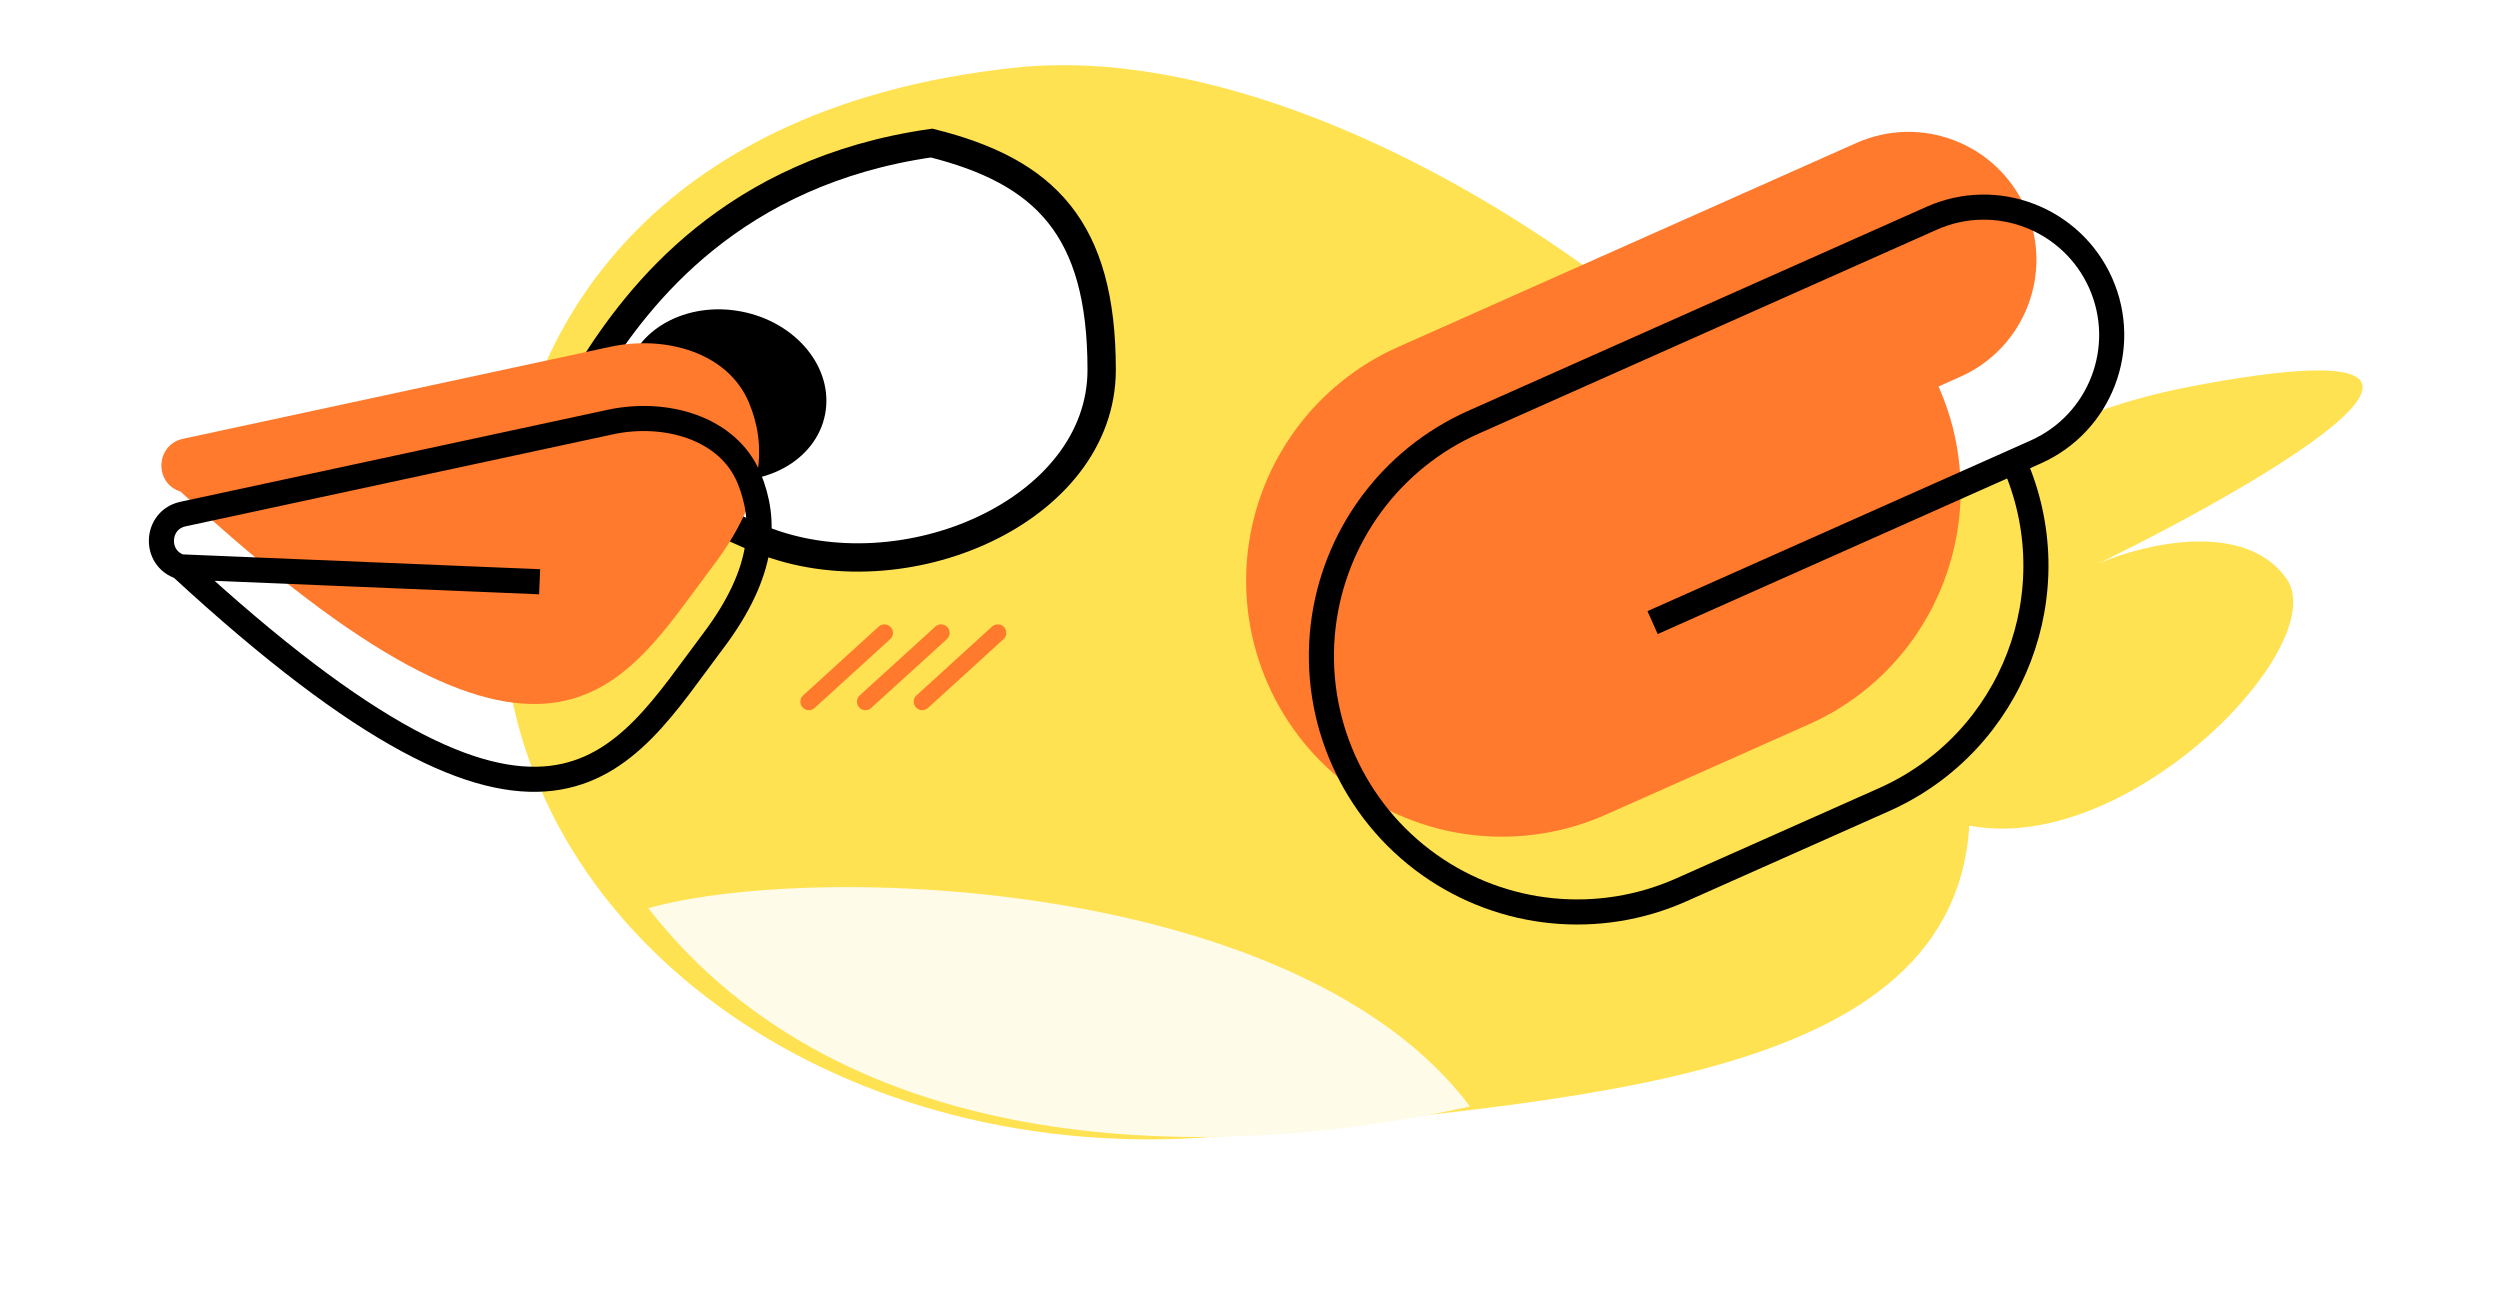 <svg width="27" height="14" viewBox="0 0 27 14" fill="none" xmlns="http://www.w3.org/2000/svg">
<g filter="url(#filter0_ii_46_165)">
<path d="M5.724 7.328C6.07 10.621 9.603 12.948 13.615 12.527C17.627 12.105 21.872 11.922 21.526 8.629C21.18 5.336 15.252 0.579 11.24 1.001C7.228 1.422 5.378 4.035 5.724 7.328Z" fill="#FFE252"/>
</g>
<g style="mix-blend-mode:soft-light">
<path d="M7.001 9.808C8.837 9.298 14.04 9.502 15.876 11.95C13.122 12.562 9.143 12.562 7.001 9.808Z" fill="#FFFBE9"/>
</g>
<path d="M11.898 3.993C11.898 2.463 11.286 1.851 10.061 1.545C7.919 1.851 6.899 3.177 6.389 3.993C6.287 4.197 6.45 5.119 8.225 5.829C9.755 6.441 11.898 5.523 11.898 3.993Z" fill="white" stroke="black" stroke-width="0.306"/>
<ellipse cx="7.834" cy="4.266" rx="1.097" ry="0.918" transform="rotate(11 7.834 4.266)" fill="black"/>
<g filter="url(#filter1_i_46_165)">
<path d="M1.95 6.122C1.661 6.032 1.68 5.616 1.976 5.552L6.593 4.558C7.178 4.432 7.863 4.614 8.091 5.167C8.273 5.609 8.273 6.168 7.699 6.927C6.706 8.241 5.961 9.824 1.95 6.122Z" fill="#FF7A2D"/>
</g>
<path d="M5.828 6.283L1.95 6.122M1.95 6.122V6.122C1.661 6.032 1.68 5.616 1.976 5.552L6.593 4.558C7.178 4.432 7.863 4.614 8.091 5.167C8.273 5.609 8.273 6.168 7.699 6.927C6.706 8.241 5.961 9.824 1.95 6.122Z" stroke="black" stroke-width="0.271"/>
<g filter="url(#filter2_i_46_165)">
<path d="M21.28 9.287C20.748 8.073 20.612 5.471 24.323 4.776C28.034 4.082 25.175 5.766 23.282 6.695C23.77 6.485 24.86 6.225 25.307 6.863C25.866 7.662 23.038 10.435 21.28 9.287Z" fill="#FFE252"/>
</g>
<g filter="url(#filter3_ii_46_165)">
<path d="M21.986 4.881C22.683 4.571 22.997 3.754 22.687 3.057C22.376 2.36 21.559 2.046 20.862 2.357L15.911 4.561C15.02 4.958 14.405 5.794 14.29 6.763C14.172 7.768 14.613 8.757 15.439 9.342C16.235 9.905 17.268 10.007 18.159 9.61L20.348 8.636C21.742 8.015 22.369 6.381 21.749 4.987L21.986 4.881Z" fill="#FF7A2D"/>
</g>
<path d="M17.848 6.724L21.749 4.987M21.749 4.987L21.986 4.881C22.683 4.571 22.997 3.754 22.687 3.057V3.057C22.376 2.36 21.559 2.046 20.862 2.357L15.911 4.561C15.02 4.958 14.405 5.794 14.29 6.763V6.763C14.172 7.768 14.613 8.757 15.439 9.342V9.342C16.235 9.905 17.268 10.007 18.159 9.61L20.348 8.636C21.742 8.015 22.369 6.381 21.749 4.987V4.987Z" stroke="black" stroke-width="0.271"/>
<path d="M8.736 7.578L9.552 6.835" stroke="#FF7A2D" stroke-width="0.184" stroke-linecap="round"/>
<path d="M9.347 7.578L10.164 6.835" stroke="#FF7A2D" stroke-width="0.184" stroke-linecap="round"/>
<path d="M9.96 7.578L10.776 6.835" stroke="#FF7A2D" stroke-width="0.184" stroke-linecap="round"/>
<defs>
<filter id="filter0_ii_46_165" x="5.683" y="0.974" width="15.863" height="11.601" filterUnits="userSpaceOnUse" color-interpolation-filters="sRGB">
<feFlood flood-opacity="0" result="BackgroundImageFix"/>
<feBlend mode="normal" in="SourceGraphic" in2="BackgroundImageFix" result="shape"/>
<feColorMatrix in="SourceAlpha" type="matrix" values="0 0 0 0 0 0 0 0 0 0 0 0 0 0 0 0 0 0 127 0" result="hardAlpha"/>
<feOffset dx="0.542" dy="0.542"/>
<feComposite in2="hardAlpha" operator="arithmetic" k2="-1" k3="1"/>
<feColorMatrix type="matrix" values="0 0 0 0 1 0 0 0 0 1 0 0 0 0 1 0 0 0 0.25 0"/>
<feBlend mode="normal" in2="shape" result="effect1_innerShadow_46_165"/>
<feColorMatrix in="SourceAlpha" type="matrix" values="0 0 0 0 0 0 0 0 0 0 0 0 0 0 0 0 0 0 127 0" result="hardAlpha"/>
<feOffset dx="-0.813" dy="-0.813"/>
<feComposite in2="hardAlpha" operator="arithmetic" k2="-1" k3="1"/>
<feColorMatrix type="matrix" values="0 0 0 0 0 0 0 0 0 0 0 0 0 0 0 0 0 0 0.25 0"/>
<feBlend mode="normal" in2="effect1_innerShadow_46_165" result="effect2_innerShadow_46_165"/>
</filter>
<filter id="filter1_i_46_165" x="1.608" y="4.385" width="6.726" height="4.167" filterUnits="userSpaceOnUse" color-interpolation-filters="sRGB">
<feFlood flood-opacity="0" result="BackgroundImageFix"/>
<feBlend mode="normal" in="SourceGraphic" in2="BackgroundImageFix" result="shape"/>
<feColorMatrix in="SourceAlpha" type="matrix" values="0 0 0 0 0 0 0 0 0 0 0 0 0 0 0 0 0 0 127 0" result="hardAlpha"/>
<feOffset dy="-0.813"/>
<feComposite in2="hardAlpha" operator="arithmetic" k2="-1" k3="1"/>
<feColorMatrix type="matrix" values="0 0 0 0 0 0 0 0 0 0 0 0 0 0 0 0 0 0 0.25 0"/>
<feBlend mode="normal" in2="shape" result="effect1_innerShadow_46_165"/>
</filter>
<filter id="filter2_i_46_165" x="21.001" y="4.613" width="5.127" height="4.949" filterUnits="userSpaceOnUse" color-interpolation-filters="sRGB">
<feFlood flood-opacity="0" result="BackgroundImageFix"/>
<feBlend mode="normal" in="SourceGraphic" in2="BackgroundImageFix" result="shape"/>
<feColorMatrix in="SourceAlpha" type="matrix" values="0 0 0 0 0 0 0 0 0 0 0 0 0 0 0 0 0 0 127 0" result="hardAlpha"/>
<feOffset dx="-0.612" dy="-0.612"/>
<feComposite in2="hardAlpha" operator="arithmetic" k2="-1" k3="1"/>
<feColorMatrix type="matrix" values="0 0 0 0 0 0 0 0 0 0 0 0 0 0 0 0 0 0 0.25 0"/>
<feBlend mode="normal" in2="shape" result="effect1_innerShadow_46_165"/>
</filter>
<filter id="filter3_ii_46_165" x="14.136" y="2.101" width="8.806" height="7.883" filterUnits="userSpaceOnUse" color-interpolation-filters="sRGB">
<feFlood flood-opacity="0" result="BackgroundImageFix"/>
<feBlend mode="normal" in="SourceGraphic" in2="BackgroundImageFix" result="shape"/>
<feColorMatrix in="SourceAlpha" type="matrix" values="0 0 0 0 0 0 0 0 0 0 0 0 0 0 0 0 0 0 127 0" result="hardAlpha"/>
<feOffset dx="-0.813" dy="-1.355"/>
<feComposite in2="hardAlpha" operator="arithmetic" k2="-1" k3="1"/>
<feColorMatrix type="matrix" values="0 0 0 0 0 0 0 0 0 0 0 0 0 0 0 0 0 0 0.13 0"/>
<feBlend mode="normal" in2="shape" result="effect1_innerShadow_46_165"/>
<feColorMatrix in="SourceAlpha" type="matrix" values="0 0 0 0 0 0 0 0 0 0 0 0 0 0 0 0 0 0 127 0" result="hardAlpha"/>
<feOffset dy="0.542"/>
<feComposite in2="hardAlpha" operator="arithmetic" k2="-1" k3="1"/>
<feColorMatrix type="matrix" values="0 0 0 0 1 0 0 0 0 1 0 0 0 0 1 0 0 0 0.25 0"/>
<feBlend mode="normal" in2="effect1_innerShadow_46_165" result="effect2_innerShadow_46_165"/>
</filter>
</defs>
</svg>
